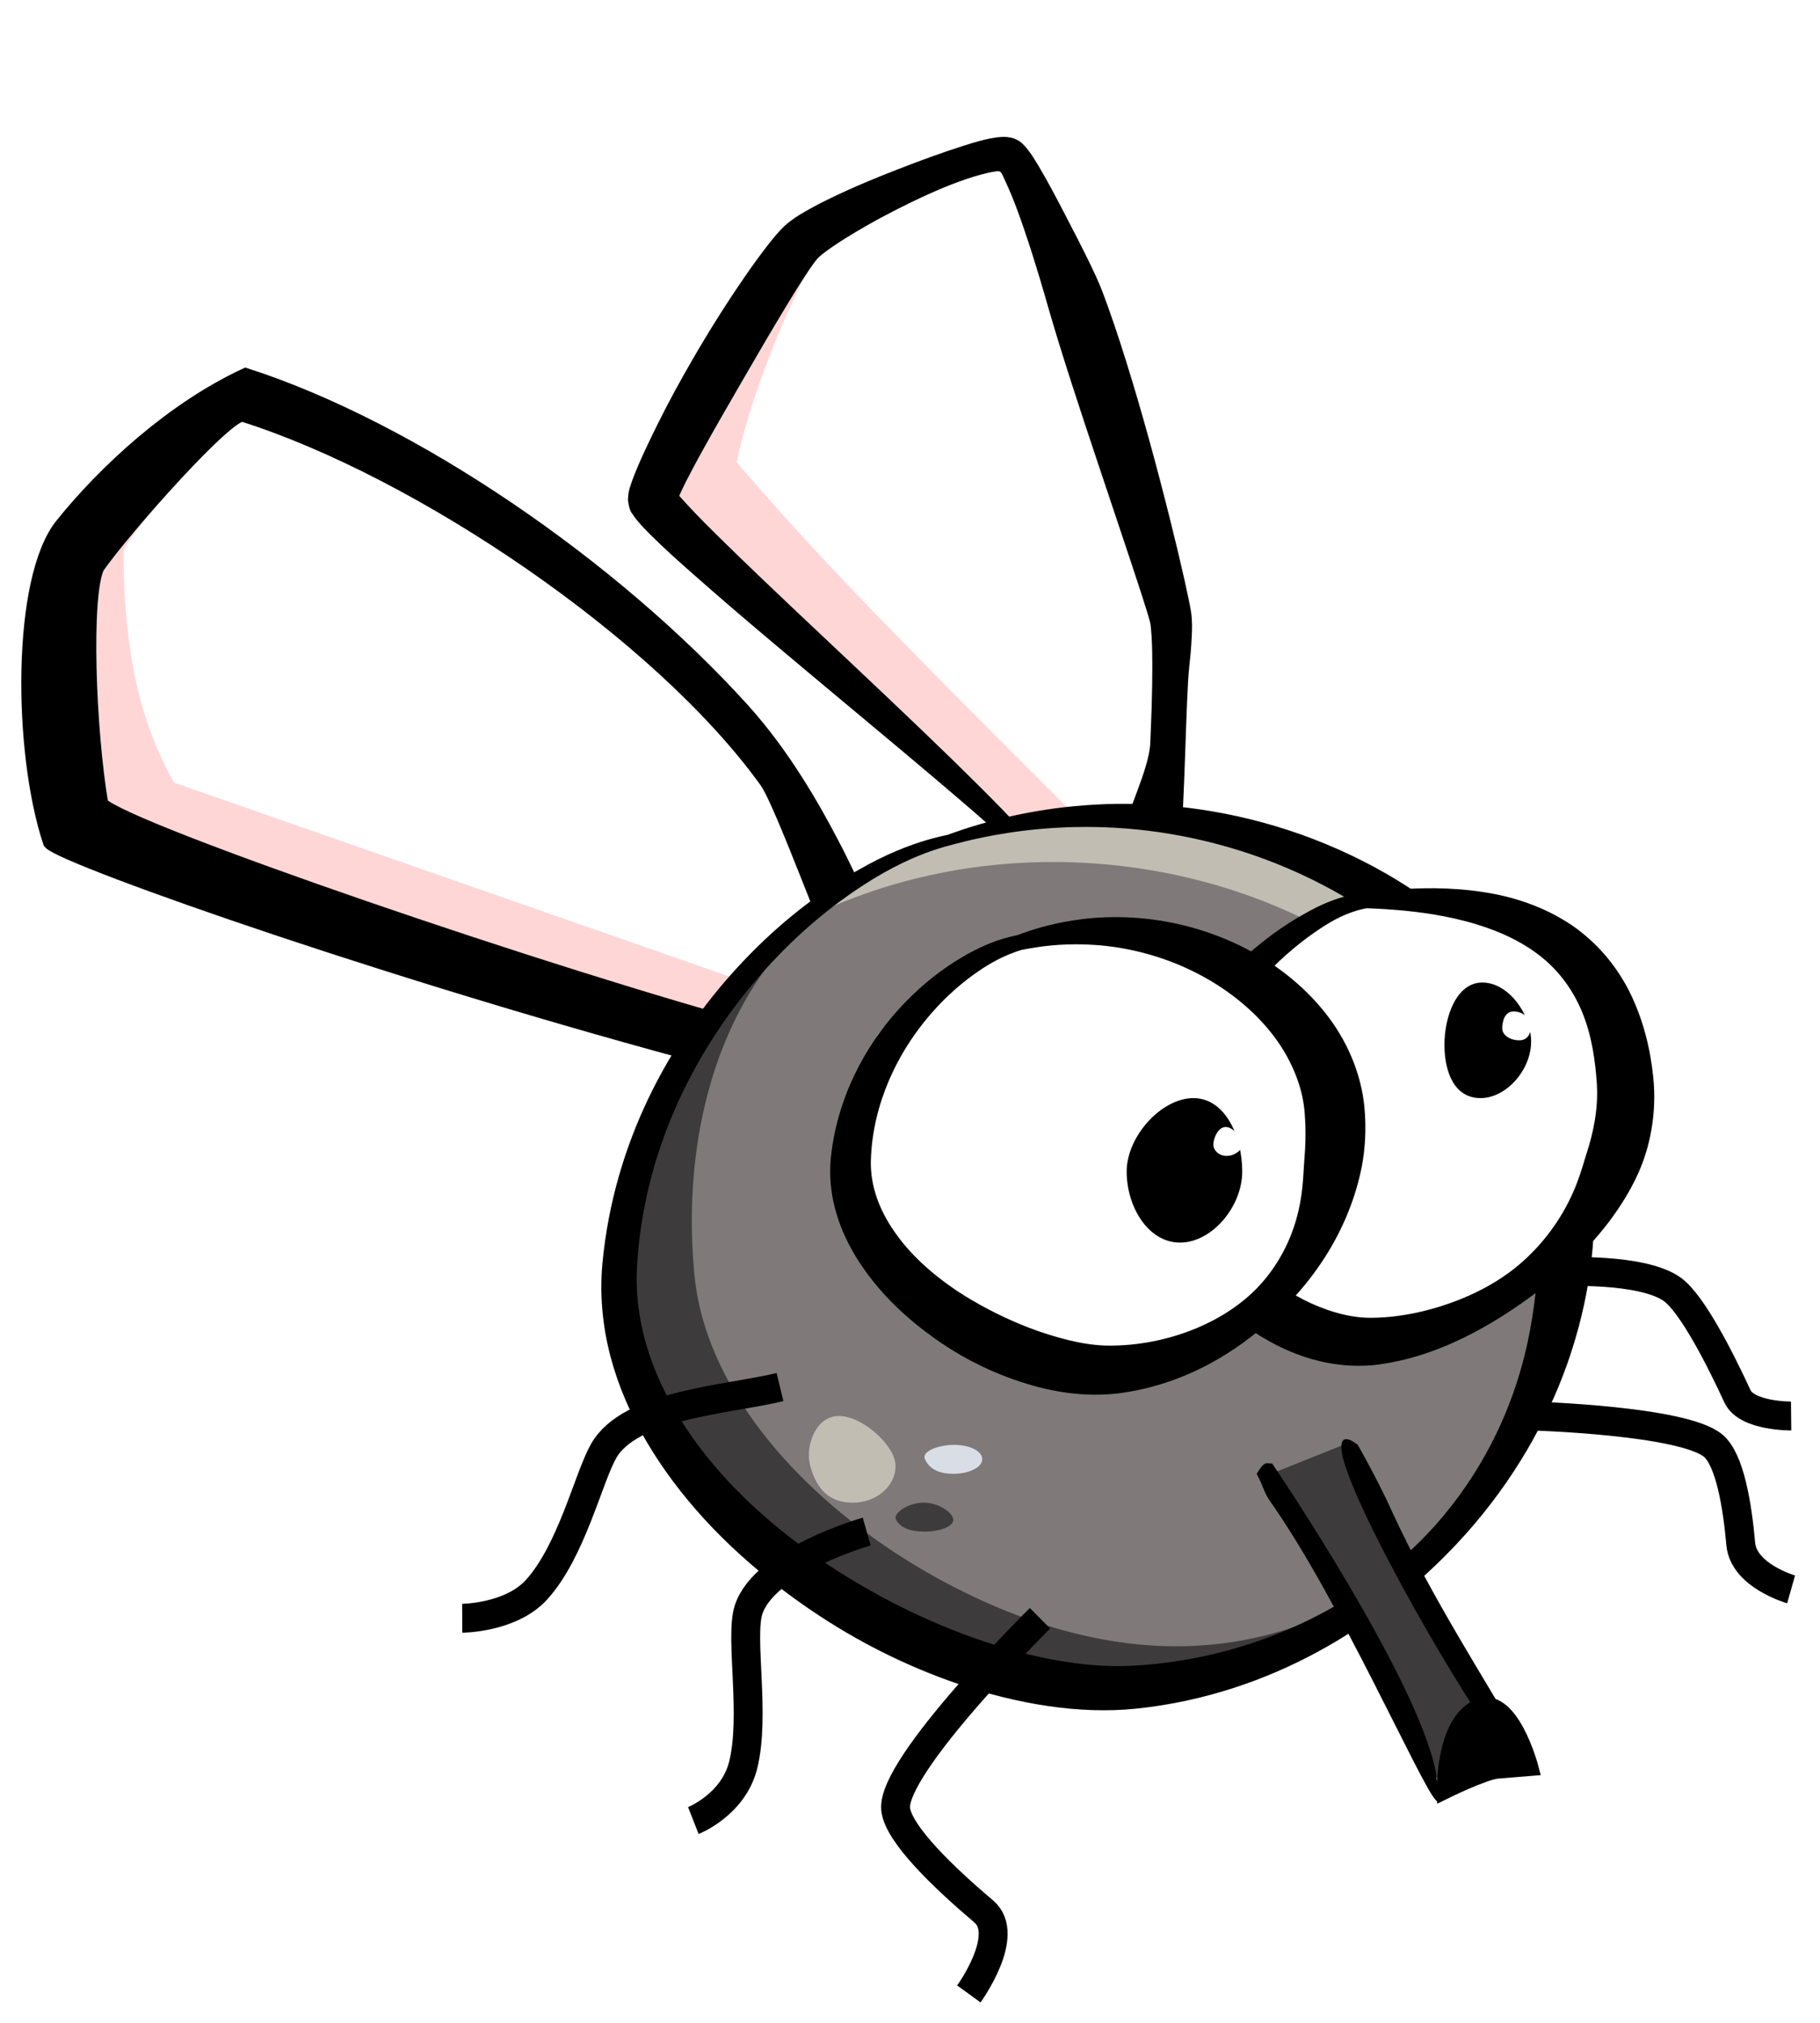<svg width="63" height="70" viewBox="0 0 63 70" fill="none" xmlns="http://www.w3.org/2000/svg">
<g filter="url(#filter0_d)">
<path d="M27.096 33L4.66 26.436C4.66 26.436 2.398 25.515 2.096 24.747C1.794 23.98 2.247 18.145 2.85 16.456C3.454 14.767 7.375 10.315 8.431 10.008C9.487 9.701 23.061 18.759 25.324 21.216C27.587 23.673 29.547 27.78 30 29.316" fill="white"/>
<path d="M39.512 25.075C39.512 25.075 40.227 18.446 39.926 17.059C39.625 15.671 35.106 1.335 34.202 1.026C33.298 0.718 28.026 3.185 27.122 4.11C26.218 5.035 22 12.28 22 13.051C22 13.822 34.398 24.112 35 25.5" fill="white"/>
<path d="M28.384 4.11C27.434 5.035 23 12.279 23 13.05C23 13.821 35.948 24.612 36.581 26L37 25.919C36.953 25.839 36.9 25.757 36.799 25.636C36.669 25.48 36.497 25.291 36.29 25.076C35.875 24.647 35.32 24.11 34.668 23.501C33.365 22.282 31.688 20.779 30.029 19.296C28.371 17.812 26.732 16.347 25.508 15.205C24.896 14.634 24.388 14.143 24.032 13.772C23.855 13.586 23.715 13.428 23.62 13.306C23.525 13.184 23.475 13.098 23.475 13.05C23.475 12.954 23.546 12.757 23.669 12.483C23.792 12.21 23.97 11.859 24.185 11.458C24.616 10.656 25.2 9.65 25.813 8.639C26.427 7.627 27.069 6.61 27.618 5.789C27.893 5.378 28.144 5.015 28.356 4.727C28.568 4.439 28.743 4.225 28.862 4.11C28.981 3.994 29.168 3.854 29.413 3.698C29.657 3.543 29.955 3.371 30.289 3.192C30.957 2.836 31.771 2.45 32.583 2.103C32.989 1.93 33.394 1.766 33.782 1.621C37.48 0.231 29.226 3.29 28.384 4.11Z" fill="#FFD6D6"/>
<path d="M7.345 10C6.305 11.279 3.117 14.553 2.848 15.331C2.247 17.067 1.795 23.066 2.095 23.855C3.401 26.313 22.069 31.437 26.521 33L28 30.752L6.031 23.085C4.641 20.684 4.277 17.866 4.277 15.073C4.499 14.431 7.462 11.06 8.277 10H7.345Z" fill="#FFD6D6"/>
<path d="M31.345 2C30.305 3.279 26.769 5.223 26.5 6C25.899 7.736 22.7 12.711 23 13.5C24.305 15.959 31 21.5 34.5 24.5L37 24C31.5 18.5 28.5 15.5 25.5 12C26 9.5 27.686 5.56 28.5 4.5L31.345 2Z" fill="#FFD6D6"/>
<path d="M1.749 25.137C0.716 22.031 0.661 16.045 2.158 14.182C3.655 12.318 5.983 10.173 8.506 9C14.244 10.85 21.161 15.572 25.696 20.579C26.456 21.425 27.047 22.262 27.54 23.035C28.033 23.809 28.425 24.52 28.755 25.149C29.22 26.033 29.558 26.771 29.804 27.352C30.457 28.888 29.269 28.13 29.269 29.428C28.904 28.825 27.077 23.767 26.552 23.035C22.854 17.882 14.528 12.269 8.429 10.337C7.979 10.104 4.257 14.311 3.354 15.613C2.878 16.61 3.055 21.297 3.488 23.838C4.32 24.741 19.263 29.863 26.552 31.8C26.33 32.421 26.053 33 26.053 33C14.41 29.993 2.268 25.701 1.749 25.137Z" fill="black" stroke="black" stroke-width="0.526"/>
<path d="M39.151 24.918C39.186 24.316 40.036 22.719 40.079 21.735C40.114 20.935 40.15 20.036 40.151 19.084C40.151 18.734 40.147 18.383 40.127 18.035C40.109 17.793 40.1 17.584 40.054 17.426C40.027 17.318 39.989 17.198 39.948 17.063C39.882 16.849 39.813 16.633 39.742 16.413C39.534 15.773 39.318 15.124 39.1 14.474C38.478 12.612 37.853 10.76 37.332 9.146C37.036 8.227 36.776 7.388 36.568 6.668C36.397 6.077 36.123 5.1 35.726 3.93C35.539 3.383 35.334 2.798 35.066 2.218C34.899 1.862 34.846 1.612 34.423 1.672C34.244 1.698 34.062 1.74 33.877 1.79C33.792 1.814 33.705 1.839 33.617 1.866C32.927 2.079 32.211 2.385 31.453 2.75C30.765 3.082 30.047 3.461 29.314 3.908C29.045 4.071 28.777 4.241 28.521 4.426C28.345 4.556 28.189 4.667 28.089 4.787C28.042 4.838 27.992 4.907 27.931 4.99C27.849 5.103 27.768 5.224 27.684 5.351C27.463 5.685 27.246 6.039 27.021 6.408C26.486 7.29 25.933 8.239 25.347 9.254C24.955 9.932 24.549 10.634 24.141 11.369C24.018 11.589 23.899 11.808 23.783 12.025C23.604 12.361 23.436 12.682 23.295 12.998C23.247 13.105 23.205 13.201 23.176 13.287C23.161 13.367 23.147 13.367 23.16 13.289C23.126 13.092 23.116 13.017 23.111 13.063C23.113 13.072 23.132 13.096 23.161 13.139C23.258 13.272 23.38 13.407 23.513 13.553C23.964 14.049 24.437 14.512 24.9 14.966C25.702 15.752 26.468 16.481 27.19 17.164C27.911 17.846 28.588 18.482 29.218 19.076C30.166 19.971 31.01 20.768 31.748 21.476C32.486 22.184 33.12 22.802 33.654 23.334C33.989 23.667 34.288 23.967 34.547 24.236C34.807 24.506 35.028 24.743 35.213 24.948C35.424 25.181 35.592 25.379 35.715 25.536C35.785 25.626 35.843 25.707 35.888 25.775C35.927 25.832 35.96 25.891 35.981 25.933C36.003 25.976 36.013 26 36.013 26C36.013 26 36.001 25.976 35.978 25.935C35.954 25.895 35.917 25.838 35.874 25.784C35.825 25.721 35.76 25.645 35.684 25.562C35.549 25.416 35.366 25.233 35.138 25.019C34.937 24.83 34.699 24.612 34.42 24.364C34.141 24.117 33.822 23.84 33.463 23.532C32.892 23.042 32.217 22.47 31.434 21.813C30.651 21.157 29.759 20.415 28.757 19.577C28.093 19.022 27.38 18.426 26.618 17.782C25.857 17.139 25.049 16.448 24.199 15.697C23.71 15.267 23.202 14.816 22.696 14.313C22.551 14.17 22.398 14.014 22.249 13.832C22.204 13.779 22.153 13.711 22.101 13.624C22.066 13.603 22.026 13.493 22 13.29C22.007 13.107 22.038 12.981 22.065 12.917C22.108 12.775 22.157 12.643 22.206 12.521C22.35 12.156 22.514 11.8 22.681 11.45C22.79 11.22 22.903 10.989 23.018 10.757C23.402 9.984 23.802 9.26 24.198 8.576C24.792 7.55 25.391 6.605 25.99 5.737C26.24 5.374 26.493 5.021 26.754 4.684C26.853 4.556 26.955 4.428 27.063 4.302C27.136 4.216 27.222 4.12 27.325 4.022C27.545 3.821 27.766 3.683 27.962 3.571C28.269 3.391 28.573 3.236 28.867 3.093C29.673 2.703 30.444 2.388 31.17 2.106C31.969 1.795 32.722 1.521 33.439 1.293C33.54 1.26 33.641 1.229 33.743 1.198C33.931 1.142 34.123 1.091 34.32 1.051C34.431 1.029 34.549 1.01 34.676 1.003C34.764 0.995 34.874 1.001 35.001 1.035C35.118 1.082 35.192 1.134 35.224 1.175C35.29 1.239 35.342 1.302 35.384 1.358C35.519 1.534 35.628 1.714 35.727 1.882C36.076 2.469 36.371 3.043 36.641 3.561C37.226 4.682 37.692 5.602 37.913 6.181C38.18 6.882 38.464 7.724 38.754 8.656C39.26 10.278 39.784 12.18 40.263 14.104C40.43 14.773 40.592 15.446 40.742 16.113C40.793 16.341 40.843 16.57 40.89 16.798C40.918 16.934 40.947 17.076 40.97 17.223C41.011 17.501 41.002 17.763 40.99 18.009C40.973 18.386 40.938 18.752 40.899 19.107C40.793 20.076 40.736 24.152 40.605 24.948C40.079 24.631 39.147 24.993 39.151 24.918Z" fill="black" stroke="black" stroke-width="0.526"/>
<path d="M29.922 27.001C25.977 29.055 21.576 34.029 21.028 40.449C20.358 48.313 31.718 55.512 38.914 54.971C42.242 54.721 45.412 53.442 48 51.424C47.822 51.521 47.62 48.538 47.469 48.617C47.071 48.827 46.662 49.018 46.246 49.188C45.83 49.358 45.406 49.507 44.975 49.634C44.544 49.761 44.107 49.867 43.665 49.95C43.222 50.032 42.774 50.091 42.323 50.126C41.951 50.156 41.566 50.16 41.17 50.138C40.775 50.116 40.368 50.069 39.956 49.999C39.543 49.929 39.125 49.836 38.702 49.721C38.278 49.606 37.849 49.47 37.422 49.312C36.995 49.155 36.567 48.976 36.143 48.779C35.718 48.583 35.296 48.366 34.88 48.133C34.464 47.901 34.057 47.652 33.657 47.386C33.257 47.12 32.865 46.839 32.487 46.543C32.109 46.247 31.745 45.937 31.396 45.613C31.047 45.29 30.712 44.953 30.398 44.605C30.084 44.258 29.79 43.899 29.517 43.531C29.245 43.162 28.996 42.785 28.772 42.398C28.548 42.012 28.348 41.618 28.179 41.216C28.094 41.016 28.018 40.812 27.948 40.608C27.879 40.404 27.817 40.201 27.763 39.994C27.709 39.787 27.662 39.578 27.625 39.368C27.588 39.159 27.56 38.948 27.541 38.737C27.521 38.526 27.509 38.316 27.507 38.102C27.505 37.889 27.512 37.674 27.529 37.459C27.564 37.031 27.618 36.612 27.69 36.199C27.761 35.787 27.849 35.381 27.954 34.986C28.058 34.59 28.179 34.204 28.314 33.827C28.448 33.45 28.597 33.084 28.758 32.726C28.919 32.368 29.094 32.018 29.278 31.681C29.463 31.343 29.656 31.018 29.86 30.702C30.065 30.385 30.278 30.078 30.499 29.783C30.72 29.489 30.948 29.209 31.182 28.938C31.416 28.667 31.655 28.408 31.899 28.161C32.143 27.915 32.391 27.679 32.642 27.457C32.772 27.342 29.763 27.125 29.922 27.001Z" fill="#3D3B3C"/>
<path d="M24.04 40.138C24.18 41.566 24.697 42.957 25.485 44.263C25.748 44.699 26.04 45.124 26.36 45.539C26.679 45.955 27.024 46.359 27.393 46.75C27.761 47.142 28.154 47.522 28.564 47.886C29.794 48.979 31.19 49.939 32.653 50.726C33.141 50.988 33.636 51.232 34.135 51.454C36.923 52.692 39.93 53.316 42.963 52.772C50.352 51.448 54.767 44.081 53.883 36.756C52.925 28.82 42.202 22.281 32.653 25.5C25.904 27.065 23.415 33.765 24.04 40.138Z" fill="#7F7979"/>
<path d="M38.5 24C36.665 23.994 33.339 24.89 31.5 25.5C30.723 25.659 30.384 26.105 29.5 26.564C29.341 26.687 27.657 27.869 27.5 28C33.084 25.029 40.194 25.147 45.755 28.114C46.26 28.383 46.748 28.673 47.216 28.985C47.684 29.296 48.133 29.628 48.559 29.977C48.984 30.327 49.384 30.695 49.762 31.079C50.14 31.464 50.494 31.864 50.819 32.28C51.144 32.695 51.44 33.127 51.707 33.569C51.974 34.012 52.212 34.466 52.416 34.932C52.62 35.398 52.789 35.874 52.924 36.36C52.992 36.603 53.051 36.849 53.1 37.096C53.15 37.342 53.192 37.59 53.222 37.841C53.268 38.212 53.301 38.581 53.321 38.946C53.34 39.311 53.346 39.673 53.341 40.031C53.336 40.389 53.316 40.742 53.287 41.093C53.257 41.444 53.218 41.792 53.165 42.135C53.112 42.478 53.047 42.817 52.972 43.151C52.897 43.486 52.811 43.815 52.714 44.141C52.617 44.466 52.509 44.788 52.392 45.104C52.275 45.42 52.149 45.732 52.012 46.037C51.876 46.343 51.731 46.643 51.575 46.938C51.42 47.233 51.254 47.519 51.08 47.802C51.039 47.869 50.993 47.934 50.952 48C53.196 44.962 54.4 41.116 53.88 36.881C53.081 30.365 47.951 24.527 40 24.5L38.5 24Z" fill="#C1BDB3"/>
<path d="M32.824 25.078C32.824 25.078 33.007 25.007 33.351 24.892C33.696 24.778 34.203 24.62 34.854 24.467C35.505 24.314 36.302 24.167 37.217 24.08C38.131 23.993 39.165 23.967 40.274 24.053C41.352 24.136 42.5 24.323 43.667 24.641C44.834 24.959 46.019 25.409 47.162 25.996C48.159 26.507 49.127 27.127 50.017 27.844C50.908 28.562 51.72 29.378 52.418 30.27C53.125 31.174 53.702 32.162 54.121 33.174C54.541 34.186 54.803 35.221 54.912 36.222C55.065 37.66 55.006 38.989 54.836 40.112C54.722 40.869 54.496 41.991 54.022 43.29C53.699 44.172 53.261 45.131 52.693 46.098C52.124 47.066 51.424 48.04 50.605 48.957C50.371 49.219 50.128 49.476 49.876 49.728C49.294 50.31 48.648 50.886 47.927 51.439C47.206 51.992 46.408 52.521 45.523 53C44.653 53.472 43.697 53.896 42.653 54.234C41.609 54.573 40.478 54.828 39.267 54.949C38.31 55.043 37.313 55.004 36.306 54.856C35.273 54.704 34.222 54.442 33.169 54.078C31.487 53.497 29.78 52.664 28.133 51.538C27.783 51.299 27.443 51.053 27.114 50.801C26.164 50.076 25.294 49.291 24.529 48.457C23.763 47.623 23.102 46.742 22.557 45.823C21.998 44.88 21.573 43.891 21.308 42.888C21.032 41.836 20.944 40.775 21.034 39.764C21.132 38.694 21.332 37.685 21.601 36.745C21.871 35.805 22.209 34.934 22.589 34.135C23.027 33.214 23.517 32.388 24.028 31.648C24.538 30.907 25.069 30.253 25.596 29.674C26.25 28.955 26.901 28.349 27.521 27.84C28.141 27.332 28.73 26.92 29.27 26.583C29.832 26.231 30.346 25.958 30.796 25.751C31.245 25.545 31.63 25.405 31.939 25.306C32.249 25.207 32.483 25.15 32.639 25.114C32.795 25.078 32.873 25.064 32.873 25.064C32.873 25.064 32.796 25.083 32.642 25.127C32.489 25.171 32.258 25.241 31.956 25.355C31.653 25.47 31.279 25.628 30.845 25.855C30.41 26.081 29.916 26.376 29.377 26.749C28.86 27.107 28.299 27.54 27.712 28.067C27.125 28.594 26.514 29.216 25.903 29.947C25.412 30.535 24.921 31.194 24.454 31.934C23.987 32.673 23.544 33.493 23.156 34.397C22.82 35.181 22.526 36.03 22.302 36.938C22.078 37.847 21.922 38.816 21.866 39.833C21.815 40.747 21.931 41.703 22.213 42.646C22.482 43.548 22.903 44.439 23.447 45.294C23.977 46.13 24.62 46.931 25.362 47.687C26.105 48.444 26.947 49.156 27.864 49.819C28.183 50.048 28.511 50.272 28.849 50.488C30.434 51.503 32.039 52.276 33.613 52.841C34.596 53.192 35.563 53.46 36.509 53.63C37.43 53.795 38.326 53.872 39.181 53.828C40.309 53.771 41.382 53.595 42.385 53.334C43.387 53.073 44.32 52.728 45.176 52.325C46.056 51.91 46.856 51.433 47.573 50.917C48.291 50.402 48.927 49.847 49.48 49.271C49.707 49.035 49.924 48.793 50.129 48.546C50.891 47.63 51.501 46.648 51.964 45.688C52.426 44.729 52.742 43.791 52.952 42.947C53.108 42.321 53.208 41.746 53.277 41.242C53.346 40.737 53.385 40.304 53.419 39.957C53.52 38.932 53.555 37.72 53.422 36.4C53.338 35.541 53.126 34.64 52.778 33.739C52.43 32.838 51.946 31.938 51.343 31.095C50.748 30.262 50.04 29.482 49.249 28.777C48.459 28.072 47.587 27.444 46.676 26.905C45.633 26.289 44.536 25.791 43.442 25.414C42.347 25.037 41.255 24.781 40.218 24.626C39.153 24.467 38.145 24.418 37.244 24.435C36.342 24.452 35.547 24.536 34.891 24.636C34.234 24.736 33.718 24.851 33.365 24.937C33.013 25.023 32.824 25.078 32.824 25.078Z" fill="black" stroke="black" stroke-width="0.368"/>
<path d="M47.019 27.058C53.246 26.57 55.482 29.215 55.957 33.103C56.526 37.759 51.326 41.672 47.126 41.987C43.66 42.247 39.696 38.57 40.019 34.785C40.342 31 44.934 27.221 47.019 27.058Z" fill="white"/>
<path d="M47.821 27.003C47.448 27.01 47.061 27.029 46.656 27.06C45.23 27.172 42.678 29.701 41 32C41.227 31.736 41.45 30.682 41.693 30.44C42.07 30.066 42.462 29.72 42.854 29.412C43.246 29.104 43.636 28.834 44.015 28.607C44.394 28.38 44.761 28.197 45.1 28.065C45.27 28 45.431 27.949 45.585 27.91C45.74 27.87 45.887 27.842 46.022 27.832C46.427 27.8 46.817 27.784 47.19 27.778C47.563 27.771 47.919 27.774 48.261 27.791C48.603 27.808 48.933 27.839 49.245 27.879C49.558 27.919 49.855 27.972 50.139 28.035C50.424 28.097 50.694 28.168 50.95 28.251C51.207 28.335 51.451 28.432 51.682 28.535C51.913 28.639 52.128 28.751 52.333 28.874C52.539 28.997 52.734 29.128 52.916 29.27C53.097 29.411 53.266 29.561 53.425 29.72C53.584 29.878 53.732 30.046 53.869 30.22C54.006 30.395 54.133 30.578 54.25 30.768C54.367 30.959 54.472 31.156 54.569 31.36C54.666 31.565 54.757 31.779 54.836 31.997C54.915 32.215 54.982 32.439 55.044 32.67C55.167 33.131 55.259 33.616 55.321 34.121C55.358 34.424 55.371 34.725 55.363 35.021C55.354 35.317 55.326 35.61 55.276 35.898C55.226 36.185 55.156 36.469 55.068 36.747C54.98 37.025 54.872 37.295 54.749 37.562C54.626 37.829 54.488 38.093 54.333 38.347C54.197 38.571 54.047 38.787 53.89 39C55.331 37.428 56.214 35.462 55.955 33.35C55.492 29.559 53.416 26.902 47.821 27.003Z" fill="white" fill-opacity="0.35"/>
<path d="M47.288 27.166C47.288 27.166 47.392 27.151 47.584 27.127C47.776 27.103 48.057 27.071 48.414 27.044C48.77 27.017 49.202 26.995 49.693 27.001C50.185 27.007 50.736 27.041 51.329 27.134C51.798 27.205 52.295 27.32 52.797 27.5C53.298 27.679 53.804 27.924 54.284 28.25C54.675 28.522 55.035 28.846 55.351 29.21C55.666 29.575 55.938 29.981 56.157 30.41C56.637 31.363 56.872 32.375 56.966 33.3C57.03 33.917 56.999 34.506 56.907 35.04C56.816 35.573 56.663 36.05 56.486 36.453C56.419 36.607 56.331 36.789 56.221 36.99C56.004 37.386 55.702 37.858 55.311 38.345C54.92 38.832 54.439 39.335 53.895 39.811V39.811C53.588 40.08 53.261 40.343 52.92 40.594C52.333 41.027 51.675 41.469 50.906 41.875C50.453 42.115 49.958 42.343 49.413 42.535C48.869 42.727 48.275 42.883 47.627 42.966C47.168 43.019 46.69 43.011 46.207 42.937C45.723 42.863 45.234 42.724 44.758 42.522C43.864 42.145 42.992 41.56 42.236 40.774C42.188 40.725 42.14 40.674 42.093 40.623C41.398 39.867 40.869 39.022 40.513 38.152C40.301 37.635 40.156 37.106 40.075 36.583C39.995 36.061 39.98 35.544 40.025 35.046C40.084 34.456 40.219 33.91 40.397 33.41C40.574 32.91 40.794 32.456 41.031 32.045V32.045C41.33 31.525 41.654 31.068 41.983 30.662C42.312 30.256 42.645 29.902 42.97 29.589C43.386 29.187 43.791 28.85 44.171 28.569C44.551 28.288 44.907 28.063 45.229 27.882C45.537 27.703 45.826 27.56 46.083 27.457C46.339 27.354 46.561 27.289 46.741 27.248C46.922 27.207 47.059 27.188 47.151 27.178C47.243 27.168 47.288 27.166 47.288 27.166C47.288 27.166 47.243 27.173 47.153 27.192C47.062 27.212 46.928 27.244 46.755 27.302C46.582 27.36 46.37 27.445 46.13 27.57C45.891 27.695 45.622 27.862 45.335 28.065C45.037 28.272 44.71 28.523 44.365 28.828C44.02 29.133 43.657 29.493 43.287 29.915C43 30.242 42.708 30.608 42.425 31.018C42.143 31.427 41.871 31.881 41.63 32.385C41.44 32.783 41.27 33.213 41.142 33.671C41.014 34.129 40.928 34.615 40.916 35.121C40.904 35.543 40.948 35.978 41.047 36.417C41.146 36.855 41.3 37.295 41.507 37.724C41.857 38.45 42.361 39.144 42.995 39.757C43.038 39.799 43.081 39.84 43.125 39.88C43.813 40.517 44.54 41.004 45.273 41.34C46.048 41.691 46.823 41.883 47.543 41.865C48.109 41.854 48.651 41.78 49.163 41.666C49.675 41.552 50.158 41.399 50.606 41.222C51.376 40.916 52.042 40.536 52.587 40.102C52.896 39.856 53.179 39.588 53.432 39.309V39.309C53.892 38.801 54.248 38.26 54.505 37.762C54.762 37.264 54.921 36.809 55.032 36.449C55.088 36.267 55.133 36.109 55.175 35.981C55.284 35.645 55.389 35.262 55.46 34.84C55.532 34.417 55.568 33.956 55.537 33.473C55.481 32.656 55.357 31.789 55.033 30.981C54.75 30.265 54.295 29.587 53.706 29.067C53.343 28.744 52.933 28.478 52.507 28.26C52.081 28.043 51.64 27.874 51.212 27.742C50.669 27.576 50.147 27.464 49.673 27.386C49.199 27.308 48.774 27.262 48.419 27.232C48.065 27.202 47.782 27.187 47.588 27.178C47.393 27.169 47.288 27.166 47.288 27.166L47.288 27.166Z" fill="black" stroke="black" stroke-width="0.526"/>
<path d="M50 58L44 47L46.5 46L47 47L52 56" fill="#3D3B3C"/>
<path d="M50.001 58C50.001 58 51.371 57.324 51.846 57.285C52.321 57.246 53 57.191 53 57.191C53 57.191 52.303 54.504 51.12 55.081C49.938 55.659 50.001 58 50.001 58V58Z" fill="black" stroke="black" stroke-width="0.526"/>
<path d="M36 52C36 52 30.837 57.107 31.004 58.609C31.101 59.482 32.717 61.016 34.053 62.146C35.016 62.961 33.537 65 33.537 65" stroke="black"/>
<path d="M30 49C30 49 26.454 50 25.909 51.714C25.606 52.668 26.158 55.372 25.723 57.09C25.377 58.459 24 59 24 59" stroke="black"/>
<path d="M27 44C25.167 44.444 21.806 44.593 20.889 46.222C20.36 47.163 19.786 49.675 18.572 51.012C17.683 51.991 16 52 16 52" stroke="black"/>
<path d="M53 45C53 45 58.254 45.147 59.304 46.029C59.879 46.511 60.139 48.093 60.257 49.428C60.355 50.533 62 51 62 51" stroke="black"/>
<path d="M54 40.012C54 40.012 56.805 39.863 57.873 40.608C58.568 41.093 59.545 43.027 60.143 44.32C60.465 45.016 62 45 62 45" stroke="black"/>
<path d="M35.556 28.459C40.292 26.808 45.467 29.837 45.942 33.907C46.511 38.78 42.821 42.655 38.623 42.986C35.16 43.258 29.691 39.629 30.014 35.667C30.337 31.706 33.511 28.899 35.556 28.459Z" fill="white"/>
<path d="M37.172 28C36.281 28.005 35.655 28.363 34.76 28.679C33.369 28.983 31.194 30.87 30 33C30.14 32.81 30.27 31.933 30.419 31.76C30.694 31.439 30.981 31.15 31.275 30.889C31.569 30.627 31.87 30.393 32.167 30.195C32.465 29.997 32.761 29.834 33.046 29.704C33.331 29.575 33.604 29.482 33.861 29.425C34.16 29.32 34.46 29.233 34.76 29.164C35.061 29.095 35.363 29.042 35.663 29.007C35.963 28.973 36.261 28.956 36.559 28.955C36.856 28.953 37.152 28.967 37.444 28.997C37.736 29.026 38.022 29.07 38.306 29.129C38.59 29.188 38.871 29.262 39.145 29.349C39.418 29.435 39.686 29.533 39.947 29.645C40.207 29.757 40.46 29.882 40.705 30.018C40.95 30.153 41.186 30.299 41.413 30.457C41.64 30.614 41.857 30.781 42.063 30.958C42.27 31.136 42.467 31.323 42.651 31.519C42.834 31.715 43.003 31.92 43.16 32.133C43.318 32.345 43.464 32.567 43.593 32.795C43.723 33.022 43.837 33.255 43.935 33.495C44.034 33.735 44.118 33.983 44.184 34.234C44.249 34.485 44.298 34.74 44.328 35C44.364 35.312 44.382 35.62 44.385 35.923C44.388 36.227 44.376 36.522 44.348 36.815C44.321 37.109 44.277 37.397 44.221 37.679C44.164 37.962 44.096 38.239 44.013 38.509C43.929 38.778 43.833 39.04 43.724 39.296C43.621 39.538 43.505 39.772 43.382 40C44.558 38.394 45.205 36.328 44.942 34.042C44.553 30.658 41.036 27.98 37.172 28Z" fill="white" fill-opacity="0.5"/>
<path d="M35.267 28.624C35.267 28.624 35.361 28.586 35.54 28.523C35.718 28.46 35.981 28.373 36.319 28.287C36.658 28.201 37.074 28.116 37.552 28.061C38.031 28.006 38.574 27.982 39.159 28.015C39.726 28.047 40.333 28.133 40.951 28.287C41.569 28.441 42.199 28.664 42.809 28.961C43.341 29.218 43.858 29.534 44.336 29.904C44.814 30.274 45.252 30.698 45.628 31.165C46.012 31.638 46.323 32.16 46.548 32.696C46.773 33.232 46.912 33.784 46.966 34.318C47.038 35.065 46.99 35.754 46.878 36.332C46.802 36.721 46.656 37.296 46.381 37.955C46.194 38.403 45.948 38.886 45.637 39.371C45.326 39.857 44.951 40.344 44.52 40.805C44.397 40.936 44.27 41.066 44.138 41.192C43.836 41.484 43.505 41.775 43.138 42.058C42.77 42.341 42.365 42.616 41.914 42.869C41.464 43.123 40.968 43.355 40.423 43.545C39.878 43.735 39.283 43.883 38.639 43.961C38.121 44.019 37.583 44.012 37.037 43.944C36.491 43.875 35.937 43.744 35.393 43.562C34.506 43.273 33.607 42.848 32.746 42.267C32.563 42.144 32.385 42.017 32.214 41.886C31.717 41.513 31.261 41.107 30.86 40.674C30.458 40.241 30.11 39.782 29.821 39.303C29.525 38.81 29.3 38.289 29.16 37.758C29.013 37.2 28.969 36.636 29.021 36.097C29.082 35.502 29.206 34.947 29.369 34.434C29.532 33.922 29.734 33.453 29.958 33.025C30.406 32.169 30.937 31.483 31.458 30.935C31.804 30.571 32.147 30.265 32.474 30.008C32.802 29.751 33.113 29.543 33.398 29.374C33.693 29.196 33.966 29.059 34.205 28.955C34.444 28.851 34.65 28.781 34.816 28.731C34.982 28.682 35.108 28.653 35.192 28.635C35.276 28.618 35.317 28.611 35.317 28.611C35.317 28.611 35.277 28.622 35.195 28.648C35.114 28.675 34.992 28.716 34.833 28.781C34.675 28.846 34.48 28.935 34.256 29.059C34.032 29.183 33.78 29.343 33.508 29.542C32.986 29.923 32.376 30.459 31.776 31.21C31.325 31.775 30.879 32.466 30.525 33.295C30.348 33.71 30.195 34.158 30.082 34.638C29.969 35.118 29.895 35.63 29.882 36.167C29.871 36.608 29.943 37.066 30.096 37.514C30.241 37.942 30.462 38.364 30.742 38.768C31.015 39.164 31.344 39.541 31.722 39.896C32.1 40.251 32.526 40.584 32.99 40.894C33.151 41.001 33.317 41.104 33.487 41.205C34.285 41.675 35.078 42.039 35.852 42.312C36.333 42.477 36.8 42.613 37.25 42.703C37.7 42.794 38.133 42.838 38.55 42.827C39.11 42.817 39.647 42.748 40.152 42.636C40.658 42.524 41.132 42.37 41.57 42.183C42.444 41.81 43.17 41.309 43.71 40.748C43.822 40.632 43.928 40.511 44.028 40.389C44.397 39.933 44.679 39.44 44.88 38.962C45.081 38.483 45.203 38.02 45.274 37.609C45.381 36.999 45.383 36.502 45.411 36.175C45.453 35.692 45.475 35.122 45.424 34.497C45.395 34.105 45.309 33.688 45.157 33.264C45.006 32.84 44.79 32.41 44.517 31.998C44.245 31.591 43.915 31.203 43.541 30.846C43.166 30.489 42.748 30.164 42.306 29.879C41.8 29.554 41.261 29.282 40.717 29.068C40.174 28.855 39.626 28.699 39.101 28.595C38.561 28.487 38.045 28.435 37.58 28.42C37.115 28.404 36.7 28.424 36.357 28.457C36.014 28.489 35.741 28.534 35.554 28.568C35.368 28.601 35.267 28.624 35.267 28.624Z" fill="black" stroke="black" stroke-width="0.526"/>
<path d="M51.312 30C50.414 30 50 31.185 50 32.15C50 33.115 50.352 34 51.25 34C52.148 34 53 33.014 53 32.049C53 31.084 52.21 30 51.312 30V30Z" fill="black"/>
<path d="M41.308 34C40.203 34 39 35.324 39 36.541C39 37.757 39.741 39 40.846 39C41.951 39 43 37.757 43 36.541C43 35.324 42.413 34 41.308 34Z" fill="black"/>
<path d="M49.693 58.284C49.193 57.784 46.39 51.406 44 48C43.727 47.611 43.784 47.544 43.5 47C43.784 46.544 43.805 46.645 44.037 46.645C44.037 46.645 49.048 54.025 49.693 57.284C49.915 58.66 49.693 58.284 49.693 58.284Z" fill="black"/>
<path d="M47 46C47 46 47.699 47.218 48.198 48.334C49.602 51.367 51.327 53.975 53 56.878C52.998 56.876 52.5 57.126 52 56.5C50.656 54.817 47.075 48.615 46.5 46.5C46.194 45.312 47 46 47 46Z" fill="black"/>
<path d="M42.429 35C42.153 35 42 35.409 42 35.605C42 35.8 42.185 36 42.462 36C42.738 36 43 35.8 43 35.605C43 35.409 42.705 35 42.429 35Z" fill="white"/>
<path d="M52.397 31C52.076 31 52 31.361 52 31.59C52 31.819 52.27 32 52.591 32C52.911 32 53 31.715 53 31.486C53 31.257 52.718 31 52.397 31V31Z" fill="white"/>
<path d="M29.042 45C28.227 45 27.861 46.051 28.047 46.729C28.269 47.537 28.707 48 29.521 48C30.336 48 31 47.431 31 46.729C31 46.028 29.857 45 29.042 45Z" fill="#C1BDB3"/>
<path d="M33.026 46C32.479 46 31.892 46.225 32.017 46.495C32.166 46.816 32.46 47 33.007 47C33.554 47 34 46.774 34 46.495C34 46.215 33.573 46 33.026 46Z" fill="#D9DEE6"/>
<path d="M31.973 48C31.426 48 30.893 48.376 31.018 48.593C31.167 48.852 31.461 49 32.008 49C32.554 49 33 48.818 33 48.593C33 48.369 32.52 48 31.973 48Z" fill="#3D3B3C"/>
</g>
<defs>
<filter id="filter0_d" x="0.737" y="0.737" width="61.401" height="68.556" filterUnits="userSpaceOnUse" color-interpolation-filters="sRGB">
<feFlood flood-opacity="0" result="BackgroundImageFix"/>
<feColorMatrix in="SourceAlpha" type="matrix" values="0 0 0 0 0 0 0 0 0 0 0 0 0 0 0 0 0 0 127 0"/>
<feOffset dy="4"/>
<feColorMatrix type="matrix" values="0 0 0 0 0 0 0 0 0 0 0 0 0 0 0 0 0 0 0.25 0"/>
<feBlend mode="normal" in2="BackgroundImageFix" result="effect1_dropShadow"/>
<feBlend mode="normal" in="SourceGraphic" in2="effect1_dropShadow" result="shape"/>
</filter>
</defs>
</svg>
